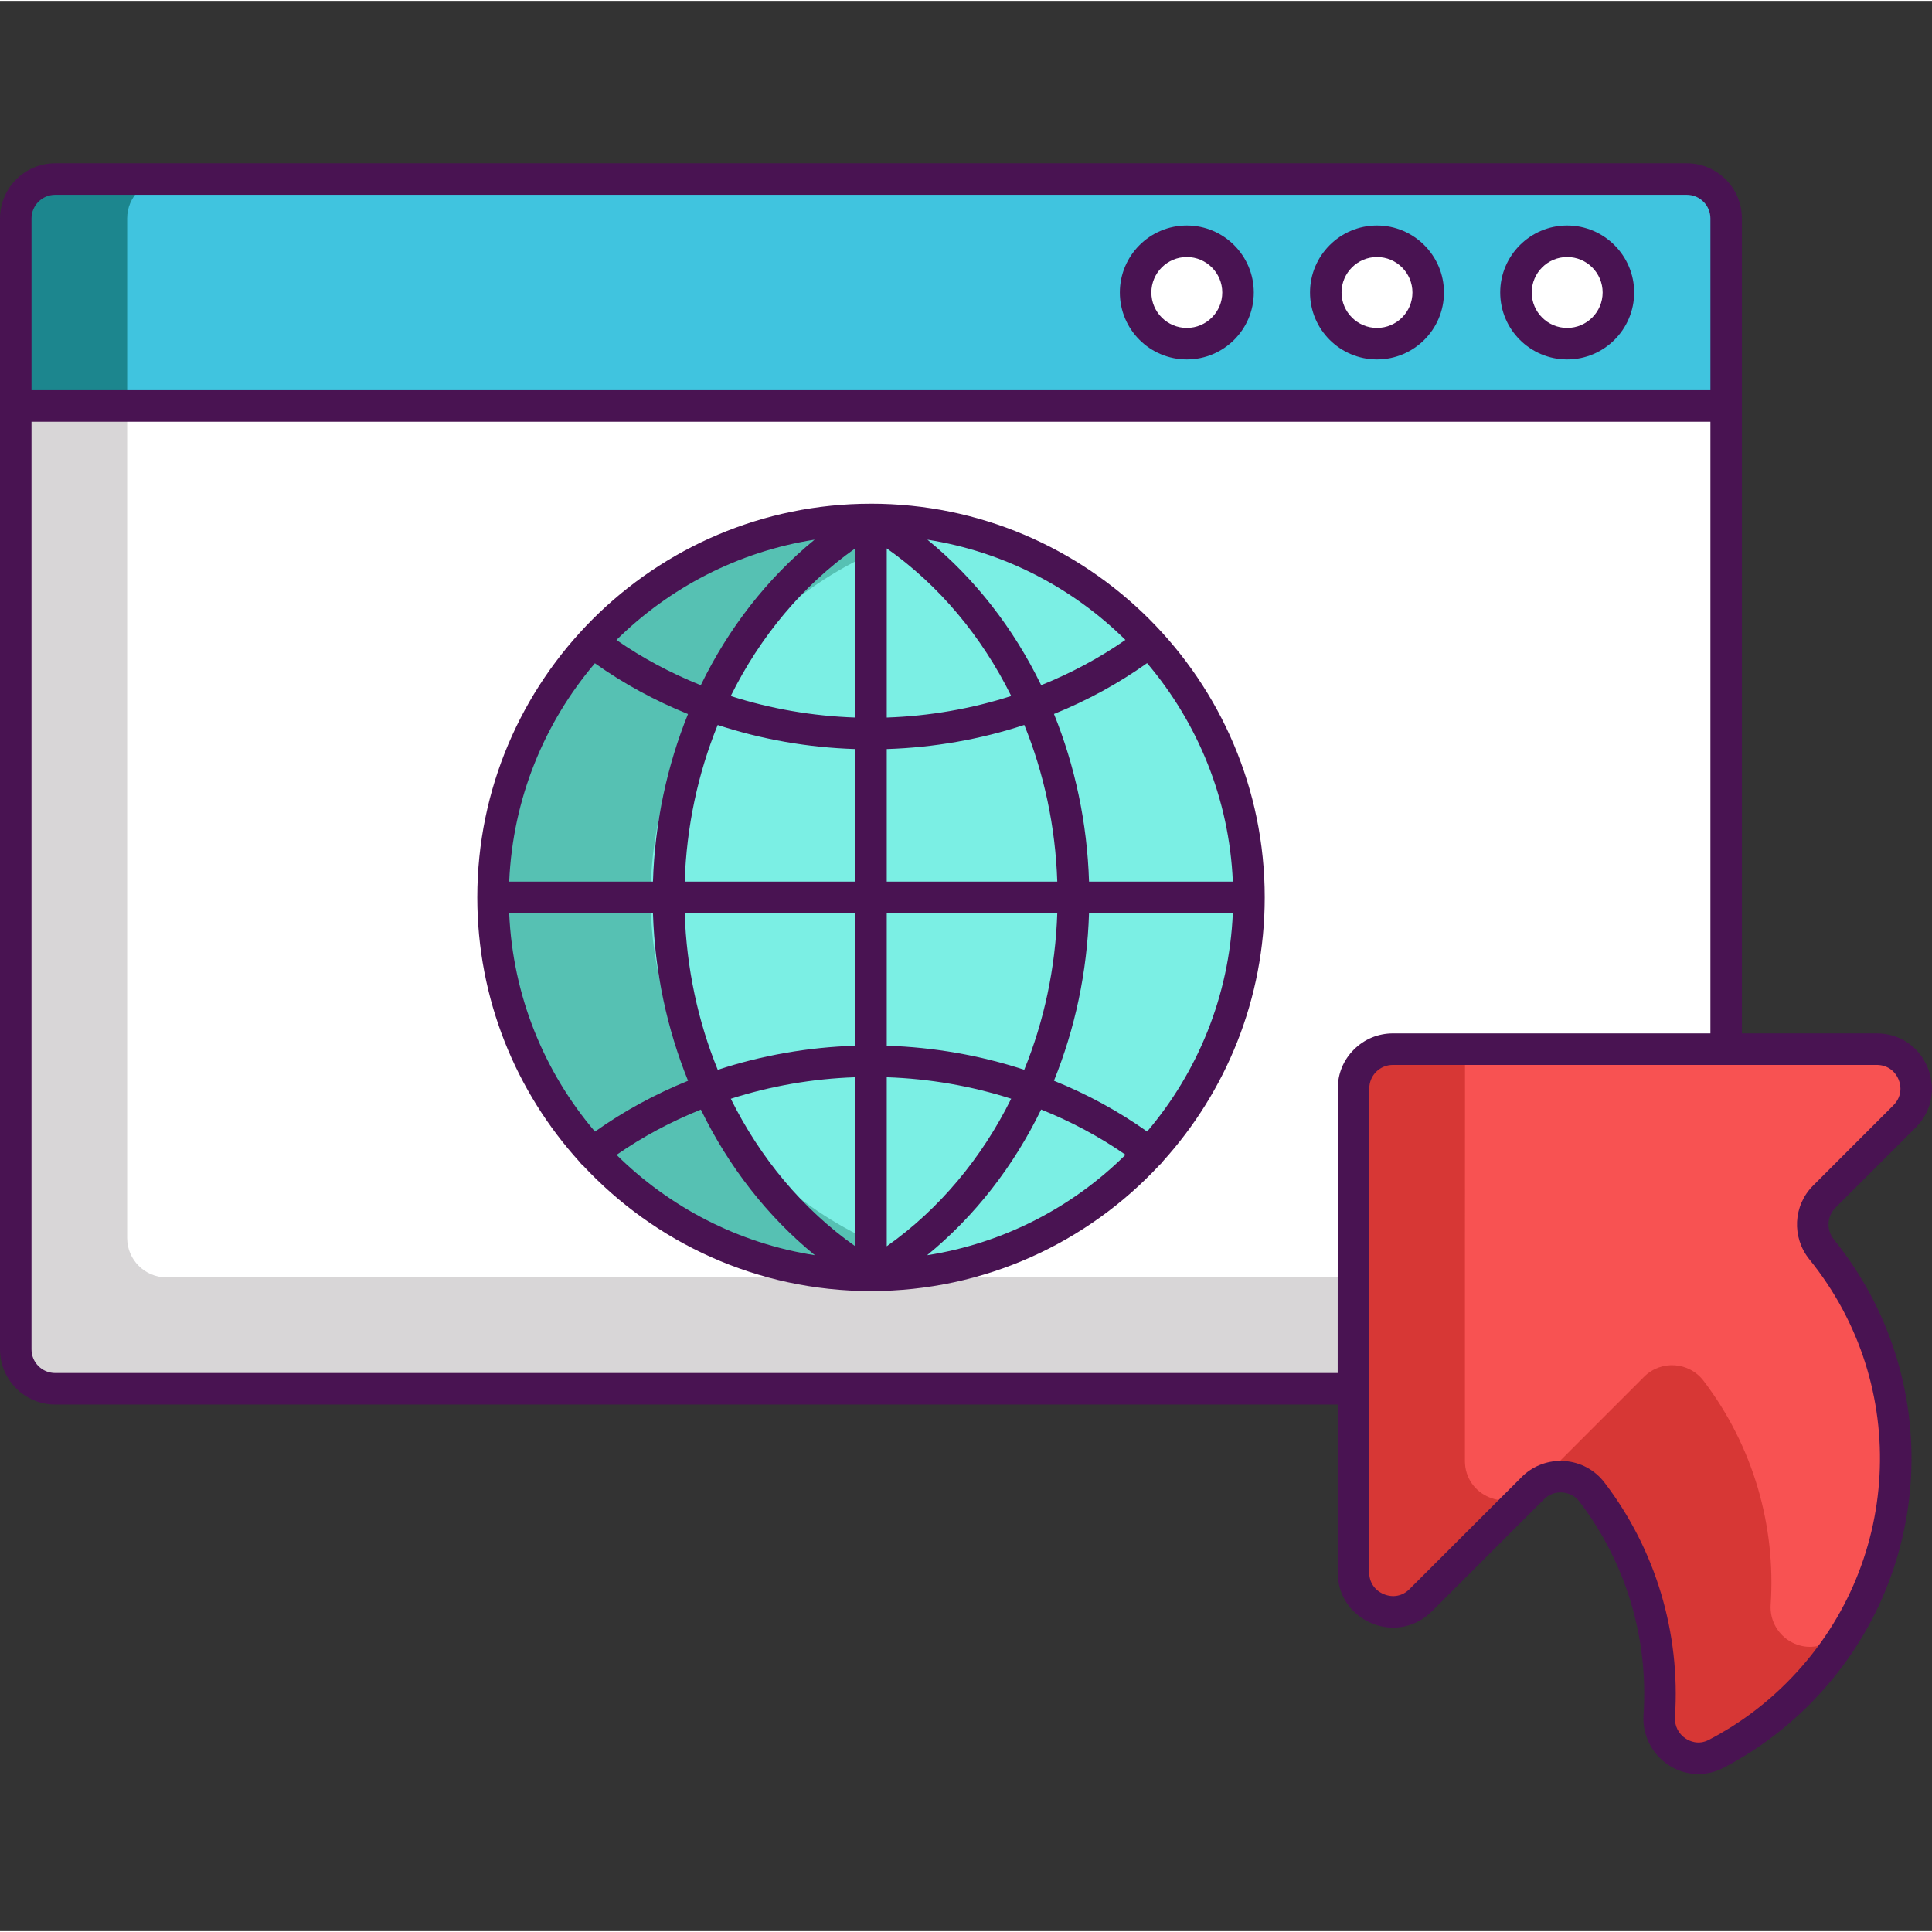 <svg height="490pt" viewBox="0 -41 490.45 490" width="490pt" xmlns="http://www.w3.org/2000/svg"><rect x="0" y="-41" width="490.45" height="490" fill="#333333" stroke="none"/><path d="m438.199 14.227v47.598h-434.199v-47.598c0-5.52 4.48-10 10-10h414.199c5.539 0 10 4.48 10 10zm0 0" fill="#1c868e"/><path d="m438.199 14.227v47.598h-405.918v-47.598c0-5.52 4.48-10 10-10h385.918c5.539 0 10 4.48 10 10zm0 0" fill="#40c4df"/><path d="m438.199 61.824v239.5c0 5.52-4.461 10-10 10h-414.199c-5.52 0-10-4.48-10-10v-239.5zm0 0" fill="#d8d6d7"/><path d="m438.199 61.824v221.223h-395.918c-5.52 0-10-4.48-10-10v-211.223zm0 0" fill="#fff"/><path d="m317.059 186.586c0 46.121-32.559 84.66-75.957 93.859-6.461 1.359-13.141 2.078-20 2.078-52.98 0-95.941-42.957-95.941-95.938 0-53 42.961-95.941 95.941-95.941 6.859 0 13.539.719 20 2.082 43.398 9.199 75.957 47.719 75.957 93.859zm0 0" fill="#56c1b3"/><path d="m317.059 186.586c0 46.121-32.559 84.66-75.957 93.859-43.383-9.199-75.941-47.738-75.941-93.859 0-46.141 32.559-84.66 75.941-93.859 43.398 9.199 75.957 47.719 75.957 93.859zm0 0" fill="#7befe4"/><path d="m463.102 262.566c-3.641 3.617-3.902 9.379-.66 13.379 22.578 27.941 24.738 66.941 6.418 96.98-3.418 5.641-7.578 10.961-12.461 15.84-6.258 6.258-13.277 11.34-20.758 15.238-6.859 3.582-14.941-1.898-14.422-9.617 1.32-19.902-4.379-40.18-17.078-56.82-3.66-4.82-10.762-5.301-15.039-1.02l-.16.16-28.281 28.297c-6.301 6.301-17.082 1.82-17.082-7.078v-53.422l.023-41.297v-28.102c0-5.52 4.457-10 10-10h122.82c8.898 0 13.359 10.758 7.059 17.059zm0 0" fill="#d73735"/><path d="m463.102 262.566c-3.641 3.617-3.902 9.379-.66 13.379 22.578 27.941 24.738 66.941 6.418 96.98-1.598 1-3.258 1.918-4.918 2.801-6.883 3.559-14.961-1.922-14.441-9.641 1.32-19.902-4.379-40.16-17.059-56.801-3.68-4.82-10.762-5.301-15.062-1.02l-28.277 28.281-.16.16c-6.301 6.297-17.062 1.84-17.062-7.062v-53.418l.02-41.301v-9.82h104.523c8.898 0 13.359 10.758 7.059 17.059zm0 0" fill="#f85252"/><path d="m314.281 33.031c0 7.18-5.82 13-13 13s-13-5.82-13-13 5.82-13 13-13 13 5.82 13 13zm0 0" fill="#fff"/><path d="m362.555 33.031c0 7.18-5.82 13-13 13-7.18 0-13-5.82-13-13s5.82-13 13-13c7.18 0 13 5.82 13 13zm0 0" fill="#fff"/><path d="m410.832 33.031c0 7.18-5.82 13-13 13-7.18 0-13-5.82-13-13s5.82-13 13-13c7.18 0 13 5.82 13 13zm0 0" fill="#fff"/><g fill="#491352"><path d="m221.102 86.645c-55.102 0-99.941 44.82-99.941 99.941 0 25.82 9.84 49.398 25.98 67.16.012.012.02.02.027.027.027.035.039.074.066.109.199.258.418.484.66.68.004 0 .004.004.004.004h.004c.012.012.031.016.047.027 18.258 19.625 44.285 31.93 73.148 31.93 28.879 0 54.922-12.297 73.199-31.938.02-.02.043-.039.043-.039.016-.02.031-.039.051-.059.223-.184.426-.395.613-.633.027-.039.047-.086.074-.125.016-.016.027-.027.043-.047 16.098-17.738 25.938-41.32 25.938-67.098 0-55.121-44.84-99.941-99.957-99.941zm70.098 40.48c12.801 15.082 20.859 34.359 21.762 55.457h-36.504c-.469-14.961-3.57-29.375-8.902-42.559 8.402-3.398 16.348-7.719 23.637-12.91.004.004.008.008.008.012zm-161.938 55.457c.902-21.082 8.941-40.34 21.742-55.418.004-.004.008-.012.016-.016 7.285 5.18 15.234 9.496 23.633 12.891-5.332 13.18-8.43 27.586-8.895 42.543zm87.844-84.598v42.941c-10.863-.367-21.516-2.227-31.605-5.457 7.477-15.094 18.234-28.059 31.605-37.484zm8 0c13.371 9.426 24.125 22.387 31.602 37.477-10.086 3.234-20.742 5.098-31.602 5.465zm-47.207 34.738c-7.594-3.047-14.789-6.879-21.41-11.484 13.395-13.25 30.859-22.422 50.305-25.469-12.078 9.875-21.891 22.531-28.895 36.953zm4.289 10.094c11.129 3.656 22.914 5.73 34.918 6.109v33.656h-43.293c.469-14 3.367-27.469 8.375-39.766zm34.918 47.766v33.656c-11.996.383-23.777 2.457-34.902 6.117-5.016-12.301-7.918-25.77-8.391-39.773zm0 41.656v42.91c-13.359-9.43-24.109-22.379-31.586-37.445 10.086-3.234 20.734-5.098 31.586-5.465zm8 0c10.859.367 21.508 2.227 31.59 5.453-7.477 15.074-18.227 28.027-31.59 37.457zm0-8v-33.656h43.293c-.469 14-3.371 27.465-8.387 39.762-11.125-3.652-22.906-5.723-34.906-6.105zm0-41.656v-33.656c12.004-.383 23.785-2.461 34.918-6.121 5.008 12.301 7.906 25.77 8.375 39.777zm60.59-61.363c-6.613 4.605-13.805 8.441-21.387 11.492-7.004-14.418-16.812-27.07-28.883-36.938 19.422 3.047 36.863 12.203 50.254 25.434.004.004.008.008.016.012zm-156.434 69.363h36.496c.469 14.961 3.57 29.371 8.91 42.555-8.398 3.398-16.348 7.719-23.633 12.906-.004-.008-.008-.016-.016-.02-12.82-15.082-20.859-34.359-21.758-55.441zm27.258 61.363c6.617-4.609 13.812-8.449 21.398-11.496 7.02 14.434 16.852 27.098 28.953 36.977-.004 0-.008 0-.012-.004-19.461-3.035-36.938-12.215-50.34-25.477zm78.82 25.48c12.105-9.883 21.941-22.551 28.961-36.992 7.594 3.047 14.797 6.883 21.418 11.492-13.418 13.281-30.898 22.461-50.379 25.5zm55.879-31.422c-.004.008-.012.012-.016.02-7.293-5.188-15.246-9.504-23.652-12.898 5.336-13.184 8.438-27.59 8.906-42.543h36.504c-.902 21.082-8.941 40.344-21.742 55.422zm0 0"/><path d="m486.32 245.004c4.078-4.078 5.238-9.938 3.02-15.258-2.199-5.34-7.16-8.641-12.918-8.641h-34.223v-159.195c0-.027.008-.051.008-.078 0-.023-.008-.047-.008-.074v-47.531c0-7.723-6.277-14-14-14h-414.199c-7.719 0-14 6.277-14 14v287.098c0 7.723 6.281 14 14 14h325.578v42.602c0 5.758 3.32 10.719 8.66 12.938 5.32 2.203 11.16 1.043 15.242-3.039l28.461-28.438c1.238-1.242 2.879-1.863 4.637-1.742 1.762.121 3.32.941 4.383 2.34 11.777 15.441 17.559 34.66 16.258 54.121-.34 5.078 2.102 9.961 6.359 12.738 2.32 1.52 4.941 2.281 7.562 2.281 2.16 0 4.34-.52 6.359-1.578 8-4.16 15.32-9.543 21.738-15.961 32.102-32.102 34.82-82.902 6.301-118.16-1.938-2.422-1.777-5.859.383-8.039zm-472.32-236.777h414.199c3.32 0 6 2.699 6 6v43.605h-426.199v-43.605c0-3.301 2.699-6 6-6zm0 299.098c-3.301 0-6-2.68-6-6v-235.492h426.199v155.273h-80.598c-3.742 0-7.262 1.461-9.902 4.102-2.66 2.637-4.098 6.156-4.098 9.898l-.023 72.219zm445.32-28.859c25.941 32.059 23.461 78.262-5.742 107.461-5.84 5.859-12.5 10.738-19.777 14.52-2.699 1.418-4.98.262-5.84-.301-1.883-1.219-2.902-3.281-2.762-5.5 1.422-21.398-4.918-42.539-17.879-59.5-2.441-3.219-6.16-5.219-10.199-5.48-.32-.039-.641-.039-.941-.039-3.699 0-7.281 1.461-9.898 4.102l-28.461 28.438c-1.762 1.781-4.199 2.262-6.52 1.301-2.32-.961-3.723-3.02-3.723-5.539v-42.602l.023-8v-72.219c0-1.602.617-3.121 1.738-4.242 1.141-1.137 2.641-1.758 4.262-1.758h122.82c2.5 0 4.578 1.379 5.539 3.699.32.781.48 1.582.48 2.359 0 1.543-.602 3-1.781 4.18l-20.379 20.383c-5.082 5.078-5.48 13.117-.961 18.738zm0 0"/><path d="m301.281 50.023c9.379 0 17-7.617 17-17 0-9.359-7.621-17-17-17-9.383 0-17 7.641-17 17 0 9.383 7.617 17 17 17zm0-26c4.957 0 9 4.043 9 9 0 4.961-4.043 9-9 9-4.961 0-9-4.039-9-9 0-4.957 4.039-9 9-9zm0 0"/><path d="m349.559 50.023c9.363 0 17-7.617 17-17 0-9.359-7.637-17-17-17-9.379 0-17 7.641-17 17 0 9.383 7.621 17 17 17zm0-26c4.961 0 9 4.043 9 9 0 4.961-4.039 9-9 9-4.957 0-9-4.039-9-9 0-4.957 4.043-9 9-9zm0 0"/><path d="m397.84 50.023c9.359 0 17-7.617 17-17 0-9.359-7.641-17-17-17-9.379 0-17 7.641-17 17 0 9.383 7.621 17 17 17zm0-26c4.961 0 9 4.043 9 9 0 4.961-4.039 9-9 9-4.98 0-9-4.039-9-9 0-4.957 4.02-9 9-9zm0 0"/></g></svg>